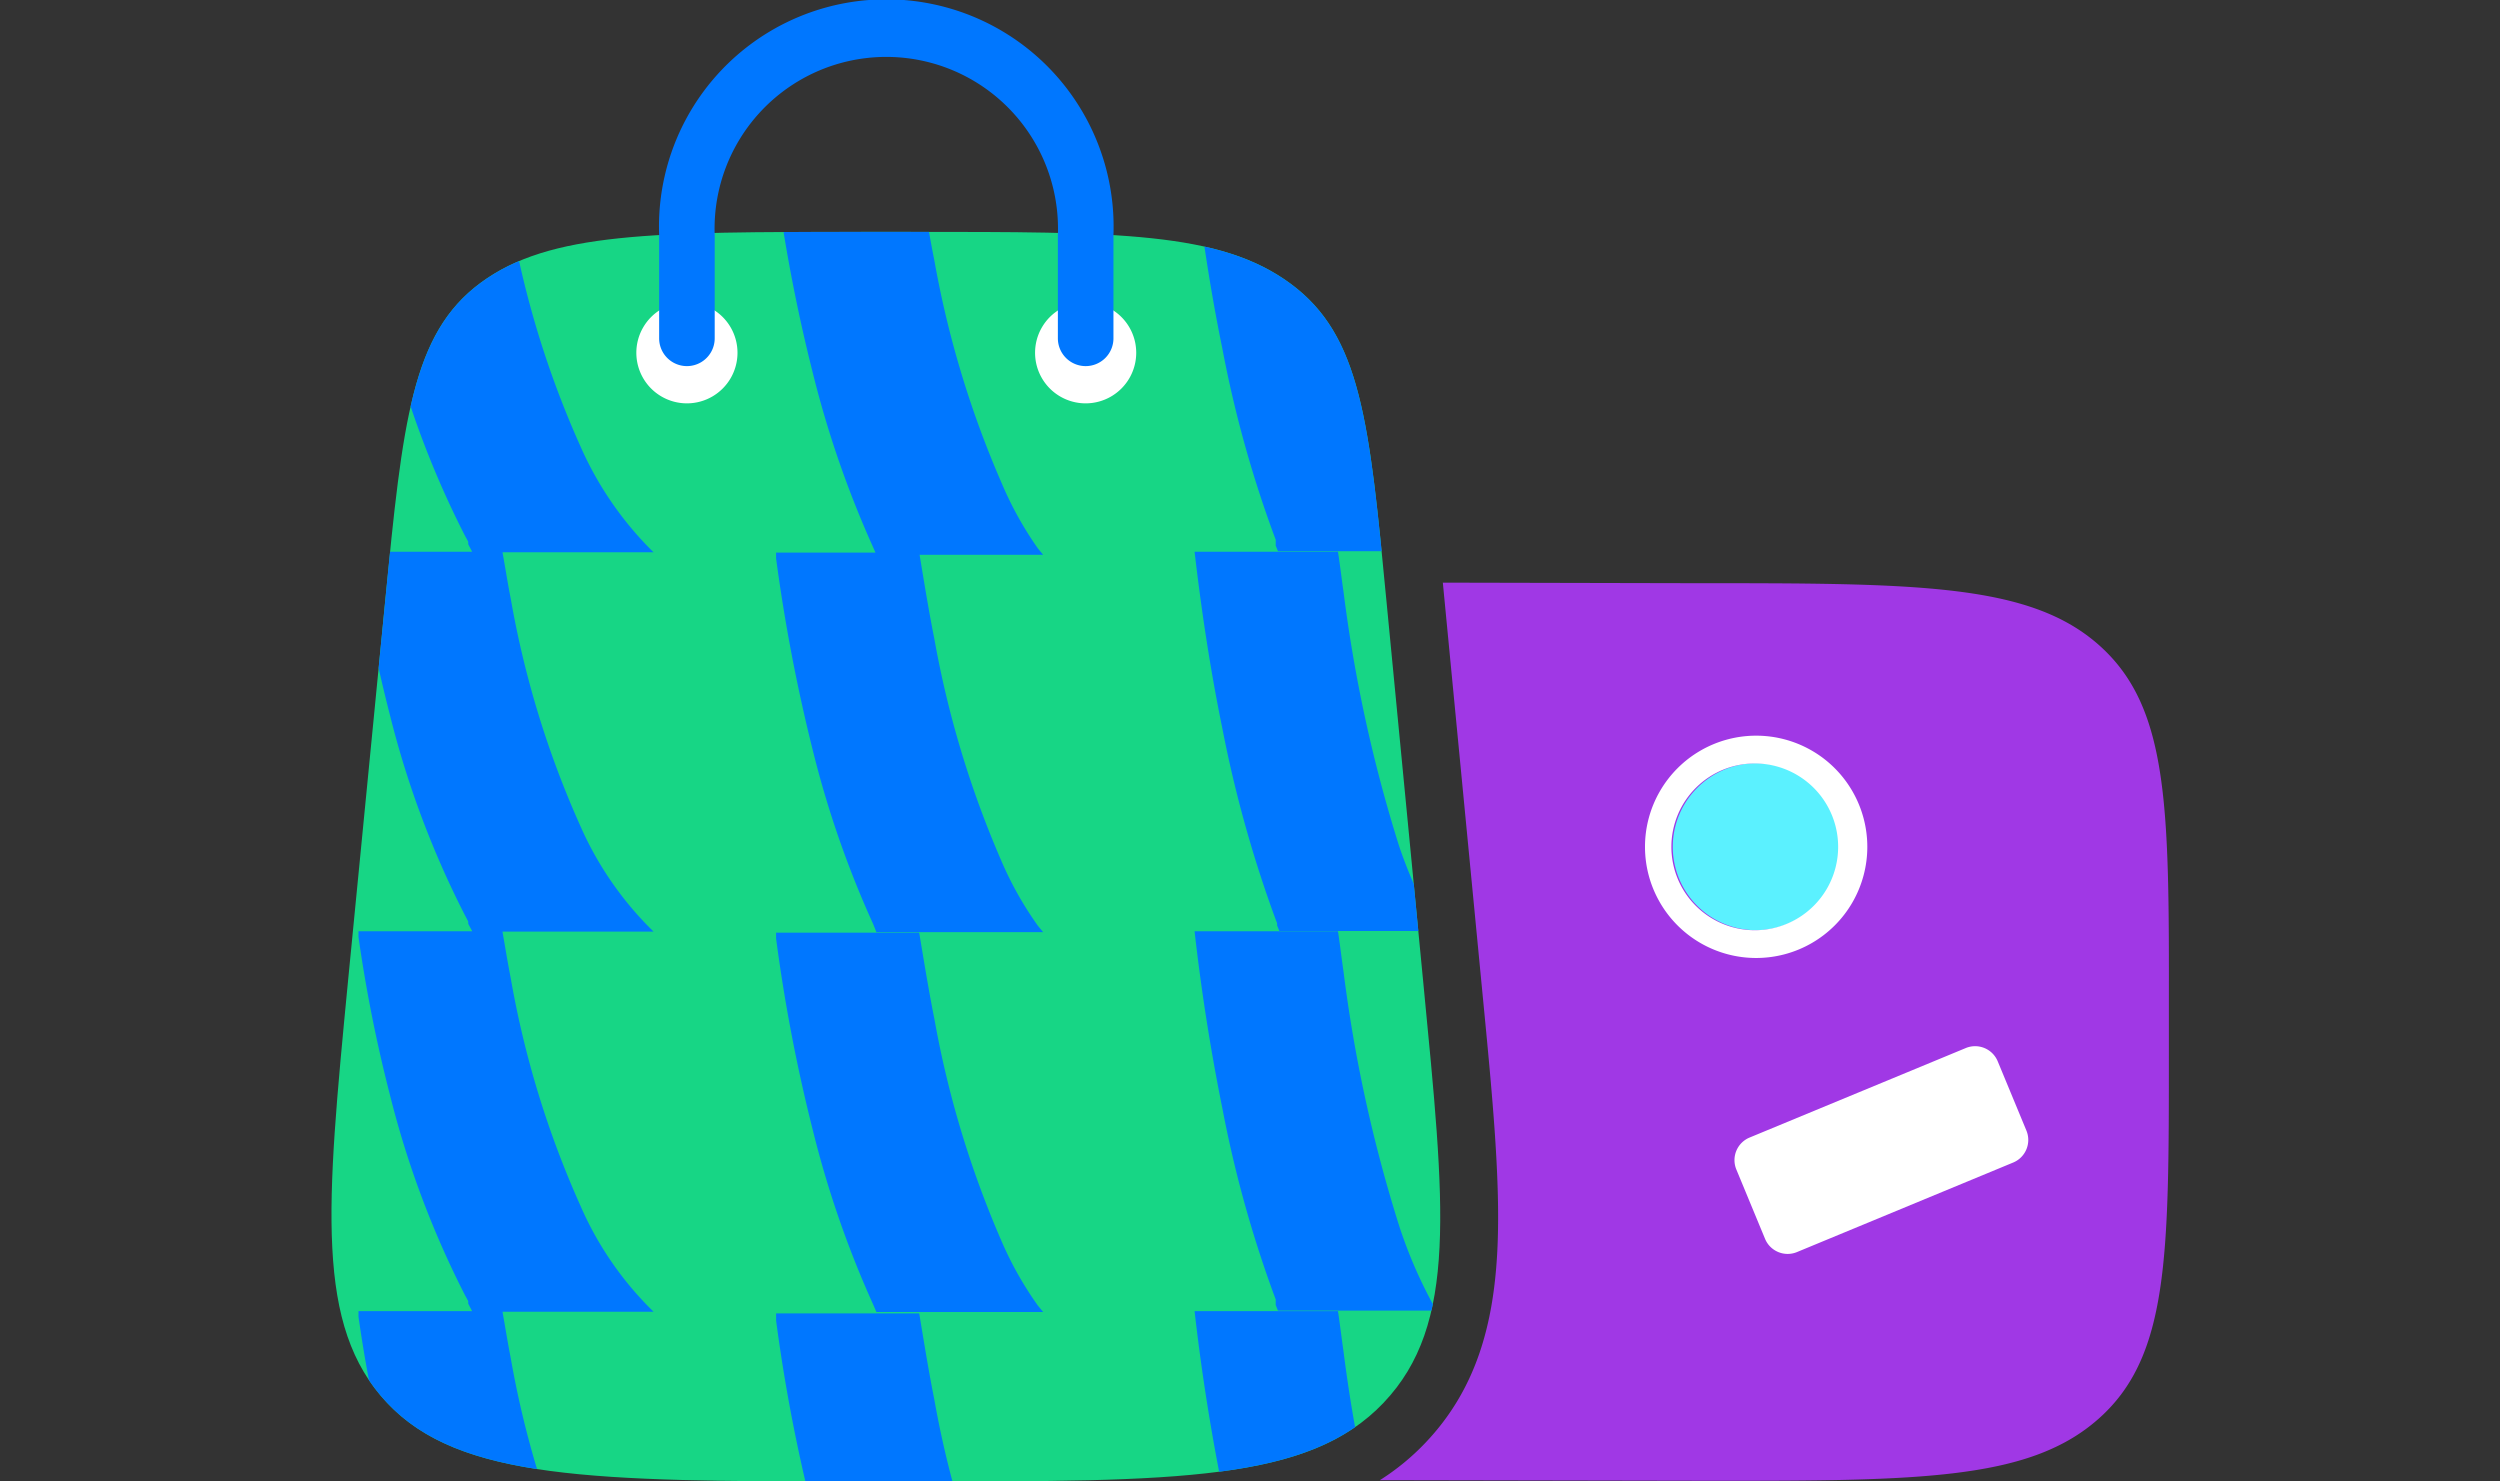 <svg xmlns="http://www.w3.org/2000/svg" fill="none" viewBox="0 0 108 64" width="108" height="64"><rect x="0" y="0" width="108" height="64" fill="#333333" stroke="none"/><path fill="#A038E5" fill-rule="evenodd" d="m62.33 25.17 10.813.024c9.688 0 14.55 0 17.563 2.701 3.007 2.696 3 7.017 2.989 15.662v2.045c0 8.679 0 13.012-3.05 15.701-3.042 2.683-7.853 2.677-17.497 2.666l-13.537-.026a10.35 10.35 0 0 0 1.97-1.618c2.18-2.294 2.946-5.086 3.105-8.323.145-2.96-.21-6.62-.637-11.026l-1.675-17.354-.043-.452Z" clip-rule="evenodd" /><path fill="#17D685" d="M39.302 10.018h-2.065c-8.99 0-13.492 0-16.47 2.197-2.976 2.197-3.372 6.002-4.129 13.769L15.03 42.429c-.936 9.7-1.428 14.86 1.693 18.174C19.843 63.916 25.617 64 36.948 64h2.593c11.332 0 16.997 0 20.227-3.397 3.229-3.397 2.652-8.475 1.716-18.174L59.9 26.019c-.745-7.814-1.105-11.523-4.154-13.768-3.049-2.245-7.442-2.233-16.445-2.233Z" /><path fill="#5BF1FF" d="M73.32 34.037a3.601 3.601 0 1 1 5.092 5.093 3.601 3.601 0 0 1-5.093-5.093Z" /><path fill="#fff" d="M29.675 17.425a2.185 2.185 0 1 0 0-4.37 2.185 2.185 0 0 0 0 4.37Zm17.225 0a2.185 2.185 0 1 0 0-4.37 2.185 2.185 0 0 0 0 4.37Zm30.73 36.664 9.339-3.867c.539-.223.795-.84.572-1.38l-1.24-2.994a1.056 1.056 0 0 0-1.38-.572l-9.339 3.866a1.056 1.056 0 0 0-.572 1.38l1.24 2.995c.223.539.841.795 1.38.572Zm-1.764-12.704a4.802 4.802 0 1 1 0-9.604 4.802 4.802 0 0 1 0 9.604Zm0-8.403a3.602 3.602 0 1 0 0 7.203 3.602 3.602 0 0 0 0-7.203Z" /><path fill="#07F" d="M16.85 23.835h3.545l-.167-.324v-.108l-.144-.264a40.652 40.652 0 0 1-2.345-5.583c.565-2.497 1.42-4.154 3.029-5.34a8.066 8.066 0 0 1 1.657-.938 41.421 41.421 0 0 0 2.652 8.007 14.742 14.742 0 0 0 3.157 4.574h-6.526c.041.228.08.457.12.687.075.44.15.881.236 1.317a41.415 41.415 0 0 0 3.013 9.832 14.55 14.55 0 0 0 3.157 4.55h-6.528l.102.587a60 60 0 0 0 .256 1.429 41.415 41.415 0 0 0 3.013 9.831 14.409 14.409 0 0 0 3.157 4.574h-6.526l.1.576c.082.479.163.954.256 1.428.283 1.62.662 3.221 1.135 4.793-2.95-.456-5.007-1.3-6.476-2.86a7.624 7.624 0 0 1-.786-.984c-.17-.909-.32-1.822-.45-2.737v-.24h4.908l-.167-.325v-.108l-.144-.264a40.657 40.657 0 0 1-3.241-8.654 62.838 62.838 0 0 1-1.357-6.819v-.24h4.915l-.173-.324v-.096l-.144-.276a40.418 40.418 0 0 1-3.241-8.655 62.761 62.761 0 0 1-.486-2.022l.282-2.875c.073-.753.143-1.469.212-2.15ZM41.147 64h-4.198c-.743 0-1.462 0-2.157-.002a72.645 72.645 0 0 1-1.264-6.948v-.312h6.182l.093.56c.18 1.085.35 2.11.555 3.137.212 1.2.475 2.389.789 3.565Zm17.393-2.346c-1.479 1.023-3.375 1.6-5.874 1.925a90.602 90.602 0 0 1-1.06-6.938H57.8c.047.301.09.628.133.959.035.262.07.527.107.782.138 1.095.304 2.187.5 3.272Zm3.359-5.315-.06.279h-6.632l-.096-.24v-.24a51.156 51.156 0 0 1-2.305-8.26 88.97 88.97 0 0 1-1.2-7.646H57.8c.047.301.09.628.133.959.035.262.07.527.107.782a62.257 62.257 0 0 0 2.4 10.971c.38 1.174.869 2.31 1.459 3.395Zm-.823-18.149.196 2.03h-6.005l-.096-.24v-.096l-.06-.156a53.373 53.373 0 0 1-2.305-8.259c-.516-2.52-.9-5.053-1.2-7.634H57.8c.048.303.092.637.137.976.033.252.067.507.103.752a62.618 62.618 0 0 0 2.4 10.984c.189.557.4 1.105.636 1.642Zm-9.044-27.538c1.48.331 2.676.834 3.715 1.6 2.746 2.021 3.311 5.231 3.94 11.559h-4.48l-.096-.24v-.252a50.432 50.432 0 0 1-2.305-8.259c-.3-1.463-.554-2.93-.774-4.408Zm-18.181-.628c1.053-.006 2.179-.006 3.386-.006h2.895c.072.403.146.802.226 1.2a42.89 42.89 0 0 0 2.893 9.604 15.15 15.15 0 0 0 1.585 2.869l.228.276h-5.338l.077.464c.18 1.086.35 2.111.555 3.137a43.066 43.066 0 0 0 2.893 9.603c.425.995.956 1.941 1.585 2.821l.228.276H37.86l-.144-.36a43.21 43.21 0 0 1-2.593-7.454 75 75 0 0 1-1.596-8.331v-.252h4.292l-.115-.264a44.156 44.156 0 0 1-2.58-7.455 72.627 72.627 0 0 1-1.274-6.128Zm6.507 33.953a42.987 42.987 0 0 0 2.893 9.604c.425.994.957 1.94 1.585 2.82l.228.276H37.86l-.156-.36a43.794 43.794 0 0 1-2.58-7.454 72.13 72.13 0 0 1-1.597-8.319v-.252h6.182l.11.66c.174 1.04.34 2.033.538 3.025Z" /><path fill="#07F" d="M46.9 15.816a1.2 1.2 0 0 1-1.2-1.2v-4.454a7.418 7.418 0 1 0-14.825 0v4.454a1.2 1.2 0 0 1-2.4 0v-4.454a9.82 9.82 0 1 1 19.626 0v4.454a1.2 1.2 0 0 1-1.2 1.2Z" /></svg>